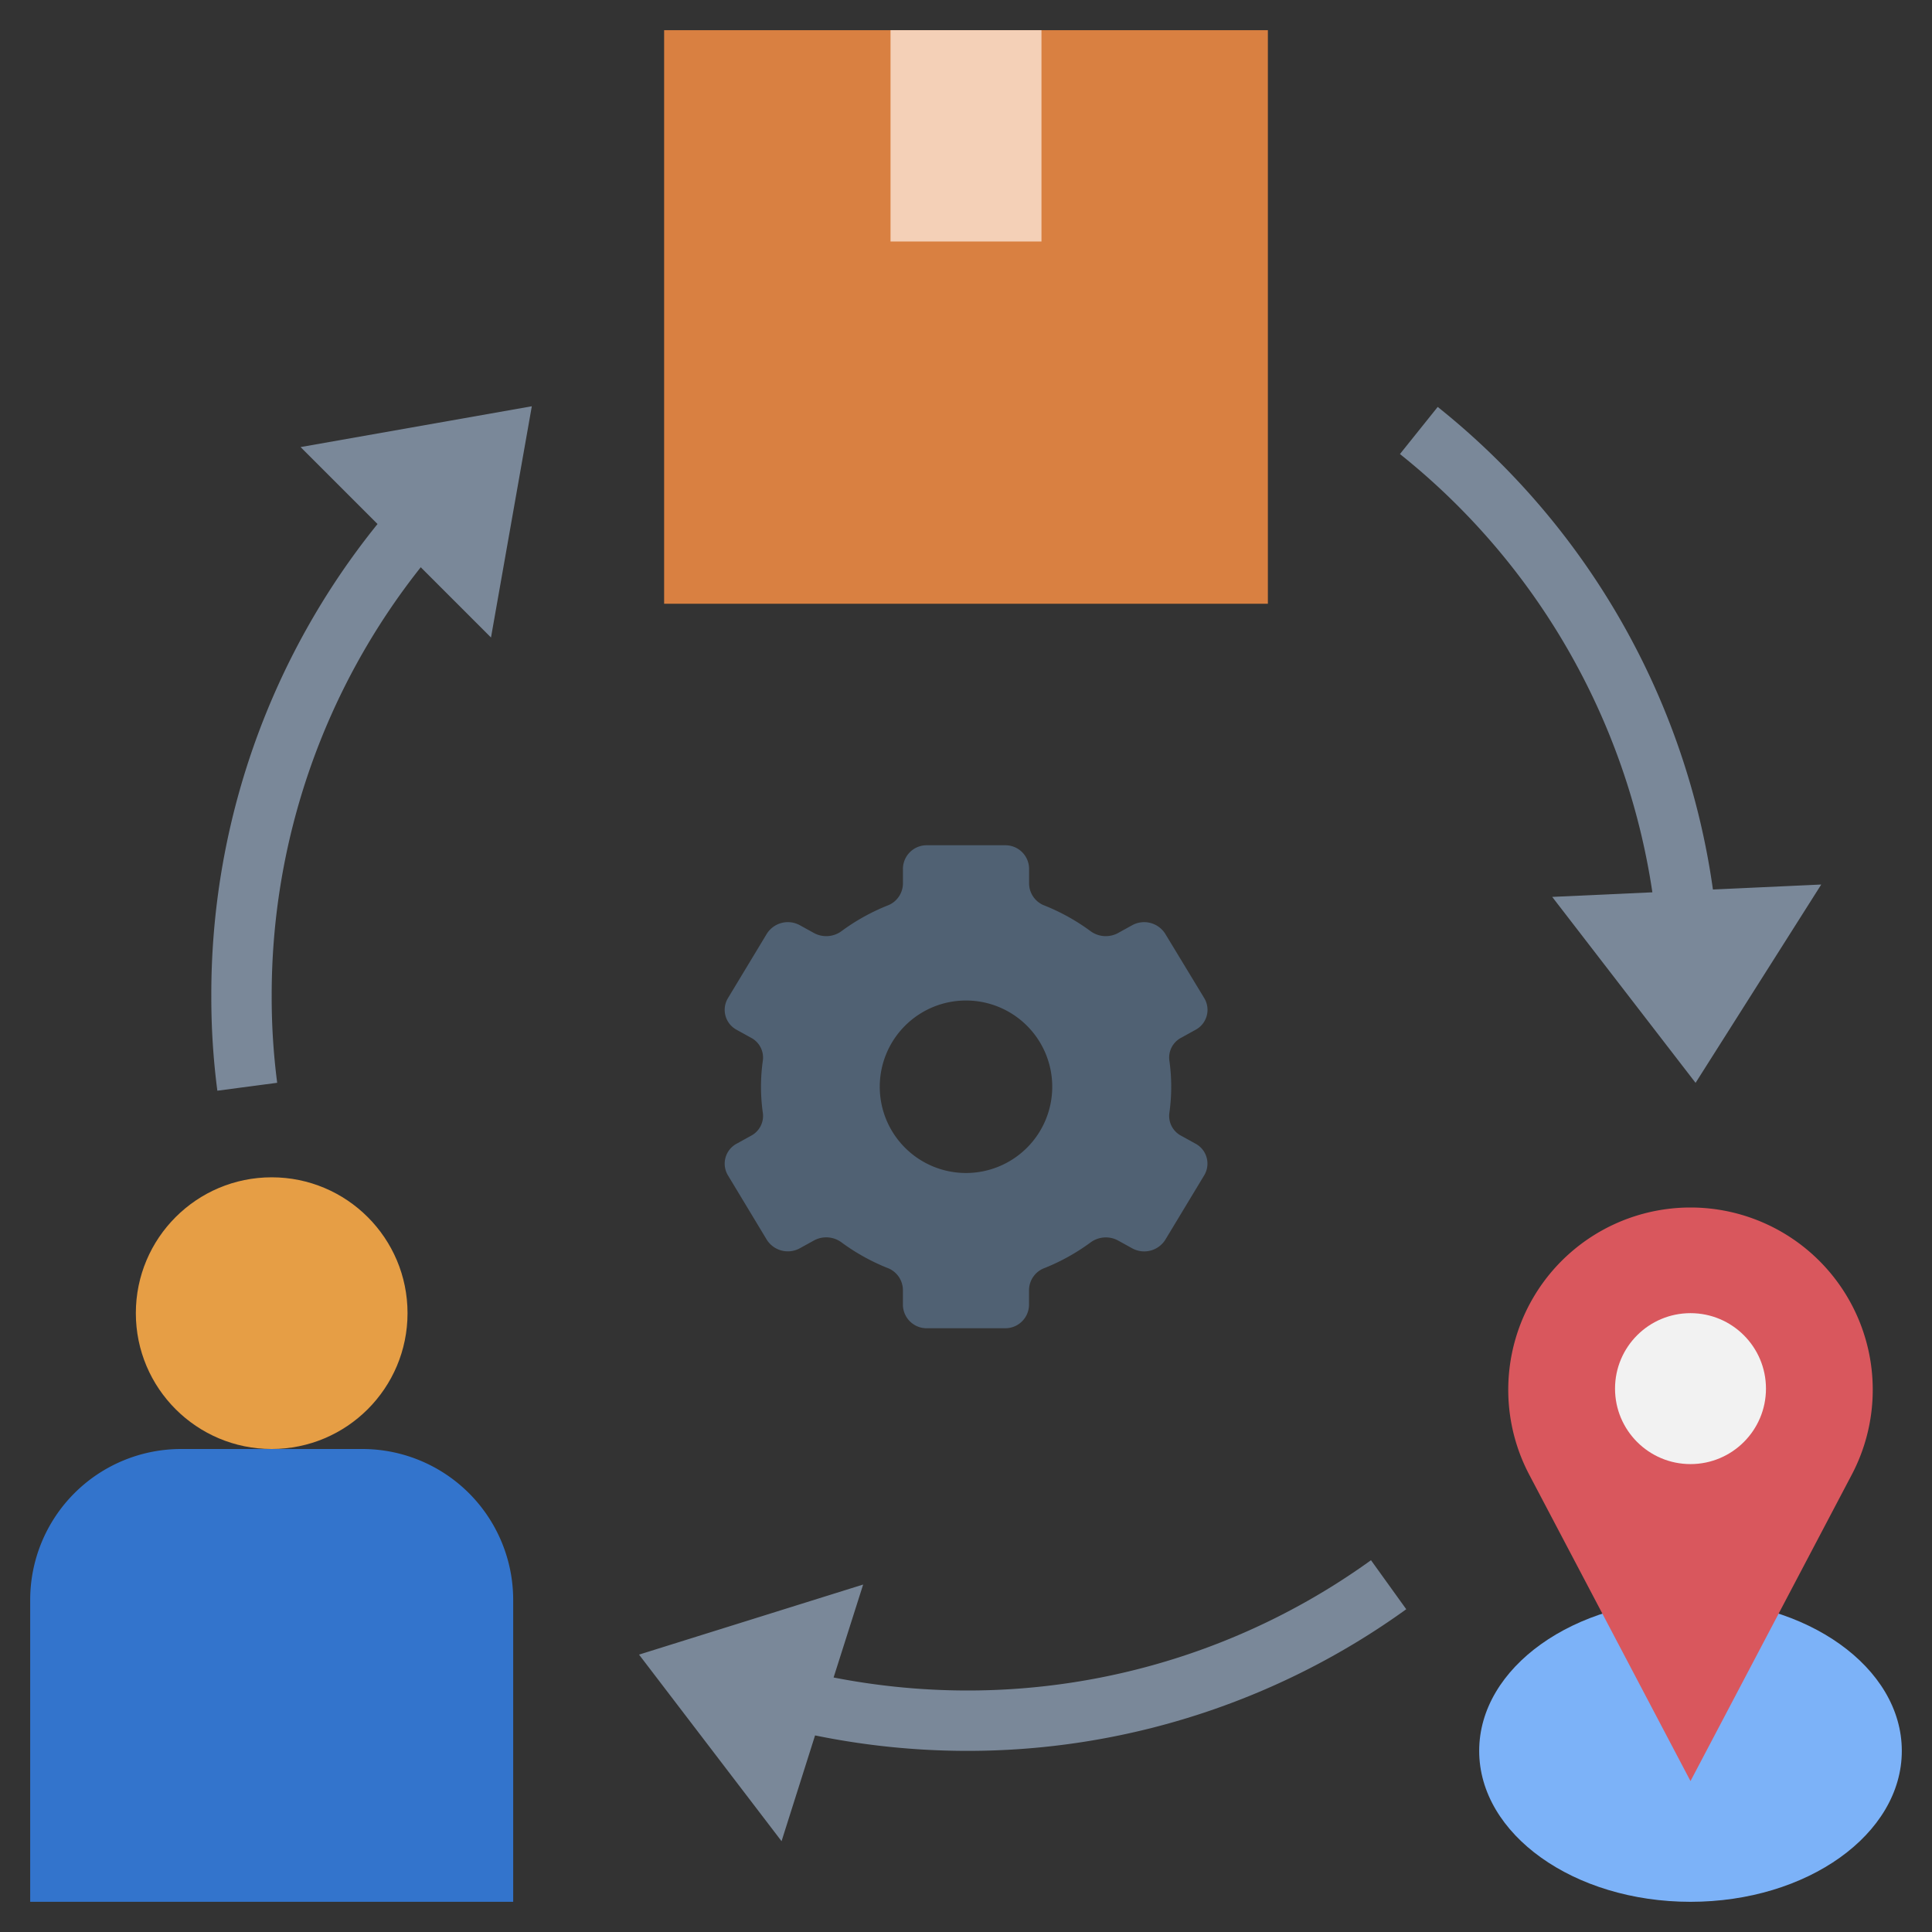 <svg id="Layer_1" height="512" viewBox="0 0 64 64" width="512" xmlns="http://www.w3.org/2000/svg" data-name="Layer 1"><rect x="0" y="0" width="64" height="64" fill="#333333" stroke="none"/><ellipse cx="56" cy="58" fill="#7cb2f8" rx="7" ry="5"/><path d="m50.657 48.849 5.343 10.151 5.343-10.151a6.038 6.038 0 0 0 -5.343-8.849 6.038 6.038 0 0 0 -5.343 8.849z" fill="#d9575d"/><circle cx="9" cy="43.5" fill="#e69e45" r="4.5"/><path d="m1 63v-10a5 5 0 0 1 5-5h6a5 5 0 0 1 5 5v10z" fill="#3374cc"/><path d="m22 1h20v19h-20z" fill="#d98041"/><path d="m29.5 1h5v7h-5z" fill="#f4d0b7"/><circle cx="56" cy="46" fill="#f2f2f2" r="2.5"/><path d="m39.6 37.884-.465-.257a.742.742 0 0 1 -.4-.748 6.164 6.164 0 0 0 0-1.758.742.742 0 0 1 .4-.748l.465-.257a.75.75 0 0 0 .294-1.049l-1.294-2.134a.825.825 0 0 0 -1.1-.281l-.471.26a.852.852 0 0 1 -.915-.075 6.884 6.884 0 0 0 -1.5-.835.788.788 0 0 1 -.524-.719v-.515a.786.786 0 0 0 -.8-.768h-2.579a.786.786 0 0 0 -.8.768v.515a.788.788 0 0 1 -.524.719 6.884 6.884 0 0 0 -1.5.835.852.852 0 0 1 -.915.075l-.471-.26a.825.825 0 0 0 -1.1.281l-1.288 2.134a.75.75 0 0 0 .294 1.049l.465.257a.742.742 0 0 1 .4.748 6.164 6.164 0 0 0 0 1.758.742.742 0 0 1 -.4.748l-.465.257a.75.75 0 0 0 -.294 1.049l1.287 2.134a.825.825 0 0 0 1.1.281l.471-.26a.852.852 0 0 1 .915.075 6.884 6.884 0 0 0 1.5.835.788.788 0 0 1 .524.719v.515a.786.786 0 0 0 .8.768h2.578a.786.786 0 0 0 .8-.768v-.515a.788.788 0 0 1 .528-.717 6.884 6.884 0 0 0 1.5-.835.852.852 0 0 1 .915-.075l.471.26a.825.825 0 0 0 1.1-.281l1.288-2.134a.75.75 0 0 0 -.29-1.051zm-7.6.973a2.857 2.857 0 1 1 2.857-2.857 2.857 2.857 0 0 1 -2.857 2.857z" fill="#506173"/><g fill="#7a8899"><path d="m32 56a23.169 23.169 0 0 1 -4.386-.431l.979-3.079-7.424 2.321 4.721 6.181 1.11-3.504a25.176 25.176 0 0 0 5 .512 24.832 24.832 0 0 0 14.584-4.692l-1.168-1.624a22.844 22.844 0 0 1 -13.416 4.316z"/><path d="m12.506 17.359a24.788 24.788 0 0 0 -5.506 15.641 23.9 23.9 0 0 0 .2 3.131l1.982-.262a22 22 0 0 1 -.182-2.869 22.791 22.791 0 0 1 4.938-14.209l2.327 2.327 1.352-7.66-7.66 1.352z"/><path d="m56.743 29.466a24.883 24.883 0 0 0 -9.117-15.986l-1.251 1.561a22.89 22.89 0 0 1 8.362 14.518l-3.318.152 4.749 6.16 4.163-6.57z"/></g></svg>